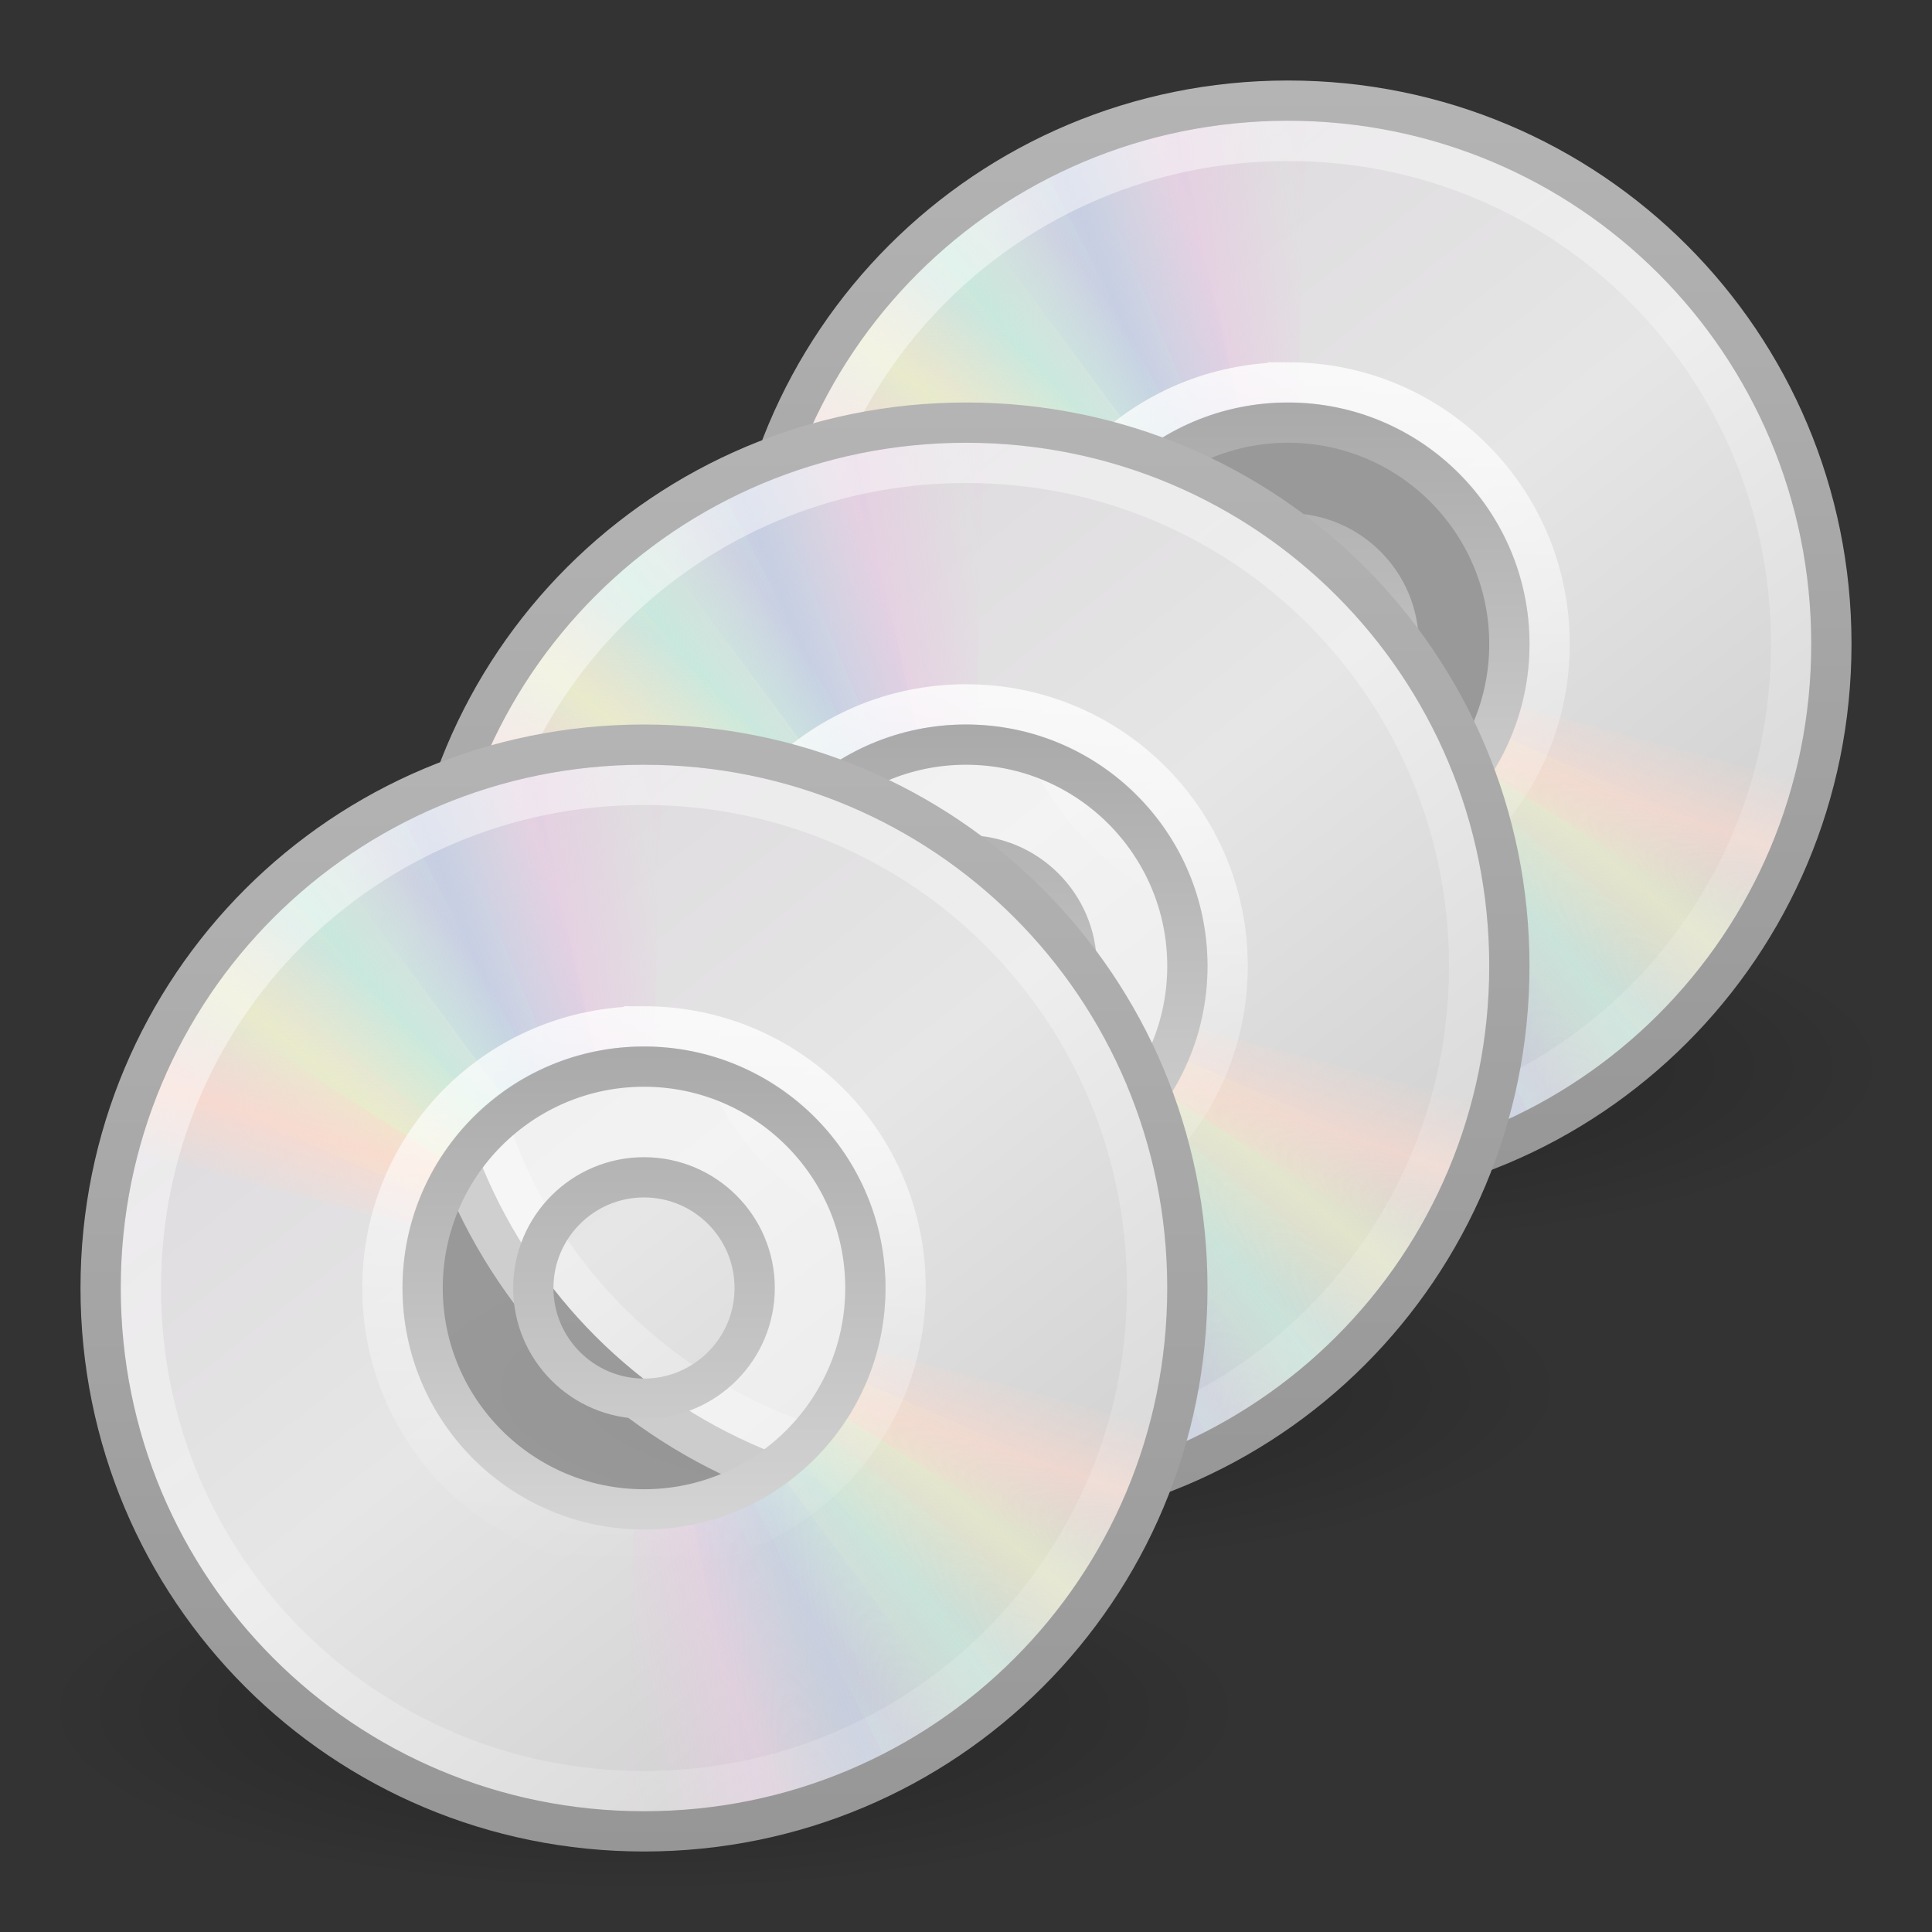 <?xml version="1.0" encoding="UTF-8" standalone="no"?>
<!-- Created with Inkscape (http://www.inkscape.org/) -->

<svg
   xmlns:svg="http://www.w3.org/2000/svg"
   xmlns="http://www.w3.org/2000/svg"
   xmlns:xlink="http://www.w3.org/1999/xlink"
   version="1.0"
   width="48"
   height="48"
   id="svg3795">
  <rect width="100%" height="100%" fill="#333333" stroke="none"/>
  <defs
     id="defs3797">
    <linearGradient
       id="linearGradient23419">
      <stop
         id="stop23421"
         style="stop-color:#000000;stop-opacity:1"
         offset="0" />
      <stop
         id="stop23423"
         style="stop-color:#000000;stop-opacity:0"
         offset="1" />
    </linearGradient>
    <linearGradient
       x1="12.274"
       y1="32.416"
       x2="35.391"
       y2="14.203"
       id="linearGradient3263"
       gradientUnits="userSpaceOnUse">
      <stop
         id="stop3265"
         style="stop-color:#dedbde;stop-opacity:1"
         offset="0" />
      <stop
         id="stop3267"
         style="stop-color:#e6e6e6;stop-opacity:1"
         offset="0.5" />
      <stop
         id="stop3269"
         style="stop-color:#d2d2d2;stop-opacity:1"
         offset="1" />
    </linearGradient>
    <linearGradient
       id="linearGradient3428">
      <stop
         id="stop3430"
         style="stop-color:#aaaaaa;stop-opacity:1"
         offset="0" />
      <stop
         id="stop3432"
         style="stop-color:#d4d4d4;stop-opacity:1"
         offset="1" />
    </linearGradient>
    <linearGradient
       id="linearGradient3519">
      <stop
         id="stop3521"
         style="stop-color:#fcd9cd;stop-opacity:1"
         offset="0" />
      <stop
         id="stop3523"
         style="stop-color:#fcd9cd;stop-opacity:0"
         offset="1" />
    </linearGradient>
    <linearGradient
       id="linearGradient3511">
      <stop
         id="stop3513"
         style="stop-color:#ebeec7;stop-opacity:1"
         offset="0" />
      <stop
         id="stop3515"
         style="stop-color:#ebeec7;stop-opacity:0"
         offset="1" />
    </linearGradient>
    <linearGradient
       id="linearGradient3503">
      <stop
         id="stop3505"
         style="stop-color:#c4ebdd;stop-opacity:1"
         offset="0" />
      <stop
         id="stop3507"
         style="stop-color:#c4ebdd;stop-opacity:0"
         offset="1" />
    </linearGradient>
    <linearGradient
       id="linearGradient3495">
      <stop
         id="stop3497"
         style="stop-color:#c1cbe4;stop-opacity:1"
         offset="0" />
      <stop
         id="stop3499"
         style="stop-color:#c1cbe4;stop-opacity:0"
         offset="1" />
    </linearGradient>
    <linearGradient
       id="linearGradient3487">
      <stop
         id="stop3489"
         style="stop-color:#e6cde2;stop-opacity:1"
         offset="0" />
      <stop
         id="stop3491"
         style="stop-color:#e6cde2;stop-opacity:0"
         offset="1" />
    </linearGradient>
    <linearGradient
       id="linearGradient3772">
      <stop
         id="stop3774"
         style="stop-color:#b4b4b4;stop-opacity:1"
         offset="0" />
      <stop
         id="stop3776"
         style="stop-color:#969696;stop-opacity:1"
         offset="1" />
    </linearGradient>
    <linearGradient
       id="linearGradient6036">
      <stop
         id="stop6038"
         style="stop-color:#ffffff;stop-opacity:1"
         offset="0" />
      <stop
         id="stop6040"
         style="stop-color:#ffffff;stop-opacity:0"
         offset="1" />
    </linearGradient>
    <linearGradient
       x1="18.776"
       y1="4.038"
       x2="18.203"
       y2="45.962"
       id="linearGradient3406"
       xlink:href="#linearGradient6036"
       gradientUnits="userSpaceOnUse"
       gradientTransform="matrix(0.328,0,0,0.328,8.006,23.792)" />
    <linearGradient
       x1="20.019"
       y1="3"
       x2="20.019"
       y2="45.176"
       id="linearGradient3409"
       xlink:href="#linearGradient3772"
       gradientUnits="userSpaceOnUse"
       gradientTransform="matrix(0.659,0,0,0.659,0.195,16.195)" />
    <linearGradient
       x1="10.502"
       y1="3.61"
       x2="48.799"
       y2="54.698"
       id="linearGradient3412"
       xlink:href="#linearGradient6036"
       gradientUnits="userSpaceOnUse"
       gradientTransform="matrix(0.631,0,0,0.631,0.628,16.215)" />
    <linearGradient
       x1="21.448"
       y1="15.5"
       x2="21.448"
       y2="32.509"
       id="linearGradient3427"
       xlink:href="#linearGradient3428"
       gradientUnits="userSpaceOnUse"
       gradientTransform="matrix(0.688,0,0,0.688,-0.5,15.5)" />
    <linearGradient
       x1="12.274"
       y1="32.416"
       x2="35.391"
       y2="14.203"
       id="linearGradient3431"
       xlink:href="#linearGradient3263"
       gradientUnits="userSpaceOnUse"
       gradientTransform="matrix(0,0.771,-0.771,0,33.82,13.486)" />
    <radialGradient
       cx="23.335"
       cy="41.636"
       r="22.627"
       fx="23.335"
       fy="41.636"
       id="radialGradient3434"
       xlink:href="#linearGradient23419"
       gradientUnits="userSpaceOnUse"
       gradientTransform="matrix(0.663,0,0,0.199,0.531,34.22)" />
    <linearGradient
       x1="20.58"
       y1="10.775"
       x2="24.274"
       y2="9.862"
       id="linearGradient3436"
       xlink:href="#linearGradient3487"
       gradientUnits="userSpaceOnUse"
       spreadMethod="reflect" />
    <linearGradient
       x1="17.495"
       y1="11.2"
       x2="21.047"
       y2="9.796"
       id="linearGradient3438"
       xlink:href="#linearGradient3495"
       gradientUnits="userSpaceOnUse"
       spreadMethod="reflect" />
    <linearGradient
       x1="14.085"
       y1="13.046"
       x2="16.994"
       y2="10.732"
       id="linearGradient3440"
       xlink:href="#linearGradient3503"
       gradientUnits="userSpaceOnUse"
       spreadMethod="reflect" />
    <linearGradient
       x1="12.372"
       y1="16.188"
       x2="14.609"
       y2="13.462"
       id="linearGradient3442"
       xlink:href="#linearGradient3511"
       gradientUnits="userSpaceOnUse"
       spreadMethod="reflect" />
    <linearGradient
       x1="10.609"
       y1="17.886"
       x2="9.73"
       y2="20.613"
       id="linearGradient3444"
       xlink:href="#linearGradient3519"
       gradientUnits="userSpaceOnUse"
       spreadMethod="reflect" />
    <linearGradient
       x1="20.58"
       y1="10.775"
       x2="24.274"
       y2="9.862"
       id="linearGradient3446"
       xlink:href="#linearGradient3487"
       gradientUnits="userSpaceOnUse"
       spreadMethod="reflect" />
    <linearGradient
       x1="17.495"
       y1="11.2"
       x2="21.047"
       y2="9.796"
       id="linearGradient3448"
       xlink:href="#linearGradient3495"
       gradientUnits="userSpaceOnUse"
       spreadMethod="reflect" />
    <linearGradient
       x1="14.085"
       y1="13.046"
       x2="16.994"
       y2="10.732"
       id="linearGradient3450"
       xlink:href="#linearGradient3503"
       gradientUnits="userSpaceOnUse"
       spreadMethod="reflect" />
    <linearGradient
       x1="12.372"
       y1="16.188"
       x2="14.609"
       y2="13.462"
       id="linearGradient3452"
       xlink:href="#linearGradient3511"
       gradientUnits="userSpaceOnUse"
       spreadMethod="reflect" />
    <linearGradient
       x1="10.609"
       y1="17.886"
       x2="9.73"
       y2="20.613"
       id="linearGradient3454"
       xlink:href="#linearGradient3519"
       gradientUnits="userSpaceOnUse"
       spreadMethod="reflect" />
    <radialGradient
       cx="23.335"
       cy="41.636"
       r="22.627"
       fx="23.335"
       fy="41.636"
       id="radialGradient3137"
       xlink:href="#linearGradient23419"
       gradientUnits="userSpaceOnUse"
       gradientTransform="matrix(0.663,0,0,0.199,8.531,26.22)" />
    <linearGradient
       x1="12.274"
       y1="32.416"
       x2="35.391"
       y2="14.203"
       id="linearGradient3139"
       xlink:href="#linearGradient3263"
       gradientUnits="userSpaceOnUse"
       gradientTransform="matrix(0,0.771,-0.771,0,33.82,13.486)" />
    <linearGradient
       x1="20.58"
       y1="10.775"
       x2="24.274"
       y2="9.862"
       id="linearGradient3141"
       xlink:href="#linearGradient3487"
       gradientUnits="userSpaceOnUse"
       spreadMethod="reflect" />
    <linearGradient
       x1="17.495"
       y1="11.2"
       x2="21.047"
       y2="9.796"
       id="linearGradient3143"
       xlink:href="#linearGradient3495"
       gradientUnits="userSpaceOnUse"
       spreadMethod="reflect" />
    <linearGradient
       x1="14.085"
       y1="13.046"
       x2="16.994"
       y2="10.732"
       id="linearGradient3145"
       xlink:href="#linearGradient3503"
       gradientUnits="userSpaceOnUse"
       spreadMethod="reflect" />
    <linearGradient
       x1="12.372"
       y1="16.188"
       x2="14.609"
       y2="13.462"
       id="linearGradient3147"
       xlink:href="#linearGradient3511"
       gradientUnits="userSpaceOnUse"
       spreadMethod="reflect" />
    <linearGradient
       x1="10.609"
       y1="17.886"
       x2="9.73"
       y2="20.613"
       id="linearGradient3149"
       xlink:href="#linearGradient3519"
       gradientUnits="userSpaceOnUse"
       spreadMethod="reflect" />
    <linearGradient
       x1="20.58"
       y1="10.775"
       x2="24.274"
       y2="9.862"
       id="linearGradient3151"
       xlink:href="#linearGradient3487"
       gradientUnits="userSpaceOnUse"
       spreadMethod="reflect" />
    <linearGradient
       x1="17.495"
       y1="11.2"
       x2="21.047"
       y2="9.796"
       id="linearGradient3153"
       xlink:href="#linearGradient3495"
       gradientUnits="userSpaceOnUse"
       spreadMethod="reflect" />
    <linearGradient
       x1="14.085"
       y1="13.046"
       x2="16.994"
       y2="10.732"
       id="linearGradient3155"
       xlink:href="#linearGradient3503"
       gradientUnits="userSpaceOnUse"
       spreadMethod="reflect" />
    <linearGradient
       x1="12.372"
       y1="16.188"
       x2="14.609"
       y2="13.462"
       id="linearGradient3157"
       xlink:href="#linearGradient3511"
       gradientUnits="userSpaceOnUse"
       spreadMethod="reflect" />
    <linearGradient
       x1="10.609"
       y1="17.886"
       x2="9.73"
       y2="20.613"
       id="linearGradient3159"
       xlink:href="#linearGradient3519"
       gradientUnits="userSpaceOnUse"
       spreadMethod="reflect" />
    <linearGradient
       x1="10.502"
       y1="3.61"
       x2="48.799"
       y2="54.698"
       id="linearGradient3161"
       xlink:href="#linearGradient6036"
       gradientUnits="userSpaceOnUse"
       gradientTransform="matrix(0.631,0,0,0.631,0.628,16.215)" />
    <linearGradient
       x1="20.019"
       y1="3"
       x2="20.019"
       y2="45.176"
       id="linearGradient3163"
       xlink:href="#linearGradient3772"
       gradientUnits="userSpaceOnUse"
       gradientTransform="matrix(0.659,0,0,0.659,0.195,16.195)" />
    <linearGradient
       x1="18.776"
       y1="4.038"
       x2="18.203"
       y2="45.962"
       id="linearGradient3165"
       xlink:href="#linearGradient6036"
       gradientUnits="userSpaceOnUse"
       gradientTransform="matrix(0.328,0,0,0.328,8.006,23.792)" />
    <linearGradient
       x1="21.448"
       y1="15.5"
       x2="21.448"
       y2="32.509"
       id="linearGradient3167"
       xlink:href="#linearGradient3428"
       gradientUnits="userSpaceOnUse"
       gradientTransform="matrix(0.688,0,0,0.688,-0.5,15.5)" />
    <radialGradient
       cx="23.335"
       cy="41.636"
       r="22.627"
       fx="23.335"
       fy="41.636"
       id="radialGradient3209"
       xlink:href="#linearGradient23419"
       gradientUnits="userSpaceOnUse"
       gradientTransform="matrix(0.663,0,0,0.199,16.531,18.22)" />
    <linearGradient
       x1="12.274"
       y1="32.416"
       x2="35.391"
       y2="14.203"
       id="linearGradient3211"
       xlink:href="#linearGradient3263"
       gradientUnits="userSpaceOnUse"
       gradientTransform="matrix(0,0.771,-0.771,0,33.82,13.486)" />
    <linearGradient
       x1="20.58"
       y1="10.775"
       x2="24.274"
       y2="9.862"
       id="linearGradient3213"
       xlink:href="#linearGradient3487"
       gradientUnits="userSpaceOnUse"
       spreadMethod="reflect" />
    <linearGradient
       x1="17.495"
       y1="11.2"
       x2="21.047"
       y2="9.796"
       id="linearGradient3215"
       xlink:href="#linearGradient3495"
       gradientUnits="userSpaceOnUse"
       spreadMethod="reflect" />
    <linearGradient
       x1="14.085"
       y1="13.046"
       x2="16.994"
       y2="10.732"
       id="linearGradient3217"
       xlink:href="#linearGradient3503"
       gradientUnits="userSpaceOnUse"
       spreadMethod="reflect" />
    <linearGradient
       x1="12.372"
       y1="16.188"
       x2="14.609"
       y2="13.462"
       id="linearGradient3219"
       xlink:href="#linearGradient3511"
       gradientUnits="userSpaceOnUse"
       spreadMethod="reflect" />
    <linearGradient
       x1="10.609"
       y1="17.886"
       x2="9.73"
       y2="20.613"
       id="linearGradient3221"
       xlink:href="#linearGradient3519"
       gradientUnits="userSpaceOnUse"
       spreadMethod="reflect" />
    <linearGradient
       x1="20.58"
       y1="10.775"
       x2="24.274"
       y2="9.862"
       id="linearGradient3223"
       xlink:href="#linearGradient3487"
       gradientUnits="userSpaceOnUse"
       spreadMethod="reflect" />
    <linearGradient
       x1="17.495"
       y1="11.2"
       x2="21.047"
       y2="9.796"
       id="linearGradient3225"
       xlink:href="#linearGradient3495"
       gradientUnits="userSpaceOnUse"
       spreadMethod="reflect" />
    <linearGradient
       x1="14.085"
       y1="13.046"
       x2="16.994"
       y2="10.732"
       id="linearGradient3227"
       xlink:href="#linearGradient3503"
       gradientUnits="userSpaceOnUse"
       spreadMethod="reflect" />
    <linearGradient
       x1="12.372"
       y1="16.188"
       x2="14.609"
       y2="13.462"
       id="linearGradient3229"
       xlink:href="#linearGradient3511"
       gradientUnits="userSpaceOnUse"
       spreadMethod="reflect" />
    <linearGradient
       x1="10.609"
       y1="17.886"
       x2="9.73"
       y2="20.613"
       id="linearGradient3231"
       xlink:href="#linearGradient3519"
       gradientUnits="userSpaceOnUse"
       spreadMethod="reflect" />
    <linearGradient
       x1="10.502"
       y1="3.61"
       x2="48.799"
       y2="54.698"
       id="linearGradient3233"
       xlink:href="#linearGradient6036"
       gradientUnits="userSpaceOnUse"
       gradientTransform="matrix(0.631,0,0,0.631,0.628,16.215)" />
    <linearGradient
       x1="20.019"
       y1="3"
       x2="20.019"
       y2="45.176"
       id="linearGradient3235"
       xlink:href="#linearGradient3772"
       gradientUnits="userSpaceOnUse"
       gradientTransform="matrix(0.659,0,0,0.659,0.195,16.195)" />
    <linearGradient
       x1="18.776"
       y1="4.038"
       x2="18.203"
       y2="45.962"
       id="linearGradient3237"
       xlink:href="#linearGradient6036"
       gradientUnits="userSpaceOnUse"
       gradientTransform="matrix(0.328,0,0,0.328,8.006,23.792)" />
    <linearGradient
       x1="21.448"
       y1="15.5"
       x2="21.448"
       y2="32.509"
       id="linearGradient3239"
       xlink:href="#linearGradient3428"
       gradientUnits="userSpaceOnUse"
       gradientTransform="matrix(0.688,0,0,0.688,-0.5,15.5)" />
  </defs>
  <path
     d="M 47,26.5 C 47.001,28.985 40.285,31 32,31 23.715,31 16.999,28.985 17,26.5 16.999,24.015 23.715,22 32,22 c 8.285,0 15.001,2.015 15,4.5 z"
     id="path3169"
     style="opacity:0.3;fill:url(#radialGradient3209);fill-opacity:1;fill-rule:evenodd;stroke:none;stroke-width:2;marker:none;visibility:visible;display:inline;overflow:visible" />
  <g
     transform="translate(16,-16)"
     id="g3171">
    <path
       d="M 29.5,32 C 29.5,24.517 23.483,18.5 16,18.5 8.517,18.5 2.5,24.517 2.5,32 c -1.3e-6,7.483 6.017,13.5 13.5,13.5 7.483,-10e-7 13.5,-6.017 13.5,-13.5 z m -8.232,0 c 0,3.044 -2.224,5.268 -5.268,5.268 -3.044,0 -5.268,-2.224 -5.268,-5.268 0,-3.044 2.224,-5.268 5.268,-5.268 3.044,0 5.268,2.224 5.268,5.268 z"
       id="path3173"
       style="fill:url(#linearGradient3211);fill-rule:nonzero;stroke:none" />
    <path
       d="m 16,26.732 c -2.908,0 -5.268,2.36 -5.268,5.268 0,2.908 2.36,5.268 5.268,5.268 2.908,0 5.268,-2.36 5.268,-5.268 0,-2.908 -2.36,-5.268 -5.268,-5.268 z m 0,2.634 c 1.454,0 2.634,1.18 2.634,2.634 0,1.454 -1.18,2.634 -2.634,2.634 -1.454,0 -2.634,-1.18 -2.634,-2.634 0,-1.454 1.18,-2.634 2.634,-2.634 z"
       id="path3175"
       style="opacity:0.5;fill:#ffffff;fill-opacity:1;fill-rule:nonzero;stroke:none;stroke-width:1;marker:none;visibility:visible;display:inline;overflow:visible;enable-background:accumulate" />
    <g
       transform="matrix(0.659,0,0,0.659,0.195,16.195)"
       id="g3177">
      <path
         d="m 24,3.5 c -2.976,0 -5.797,0.621 -8.344,1.75 L 20.625,16.344 C 21.66,15.885 22.795,15.625 24,15.625 c 0.032,0 0.062,-3.6e-4 0.094,0 l 0,-12.125 C 24.062,3.5 24.031,3.5 24,3.5 z"
         transform="matrix(1,0.028,-0.028,1,0.692,-0.671)"
         id="path3179"
         style="opacity:0.8;fill:url(#linearGradient3213);fill-opacity:1;fill-rule:nonzero;stroke:none" />
      <path
         d="m 19.597,3.998 c -2.907,0.638 -5.53,1.849 -7.775,3.497 l 7.23,9.772 c 0.913,-0.67 1.966,-1.167 3.143,-1.425 0.031,-0.007 0.06,-0.014 0.092,-0.02 L 19.689,3.977 c -0.031,0.007 -0.061,0.013 -0.092,0.02 z"
         id="path3181"
         style="opacity:0.8;fill:url(#linearGradient3215);fill-opacity:1;fill-rule:nonzero;stroke:none" />
      <path
         d="M 14.558,5.845 C 11.916,7.213 9.695,9.062 7.953,11.235 l 9.513,7.567 c 0.709,-0.883 1.597,-1.636 2.667,-2.19 0.028,-0.015 0.055,-0.029 0.083,-0.043 L 14.641,5.802 c -0.028,0.014 -0.055,0.029 -0.083,0.043 z"
         id="path3183"
         style="opacity:0.8;fill:url(#linearGradient3217);fill-opacity:1;fill-rule:nonzero;stroke:none" />
      <path
         d="M 10.169,8.933 C 7.97,10.939 6.304,13.299 5.184,15.85 L 16.331,20.697 c 0.456,-1.037 1.119,-1.994 2.009,-2.806 0.024,-0.022 0.045,-0.042 0.069,-0.063 L 10.238,8.87 c -0.023,0.021 -0.046,0.042 -0.069,0.063 z"
         id="path3185"
         style="opacity:0.8;fill:url(#linearGradient3219);fill-opacity:1;fill-rule:nonzero;stroke:none" />
      <path
         d="m 6.781,12.969 c -0.017,0.026 -0.046,0.067 -0.062,0.094 -1.148,1.793 -1.962,3.681 -2.5,5.625 l 11.75,3.125 C 16.184,21.049 16.487,20.298 16.938,19.594 16.955,19.567 16.982,19.527 17,19.5 L 6.781,12.969 z"
         id="path3187"
         style="opacity:0.8;fill:url(#linearGradient3221);fill-opacity:1;fill-rule:nonzero;stroke:none" />
    </g>
    <g
       transform="matrix(-0.659,0,0,-0.659,31.805,47.805)"
       id="g3189"
       style="opacity:0.8">
      <path
         d="m 24,3.5 c -2.976,0 -5.797,0.621 -8.344,1.75 L 20.625,16.344 C 21.66,15.885 22.795,15.625 24,15.625 c 0.032,0 0.062,-3.6e-4 0.094,0 l 0,-12.125 C 24.062,3.5 24.031,3.5 24,3.5 z"
         transform="matrix(1,0.028,-0.028,1,0.692,-0.671)"
         id="path3191"
         style="opacity:0.8;fill:url(#linearGradient3223);fill-opacity:1;fill-rule:nonzero;stroke:none" />
      <path
         d="m 19.597,3.998 c -2.907,0.638 -5.53,1.849 -7.775,3.497 l 7.23,9.772 c 0.913,-0.67 1.966,-1.167 3.143,-1.425 0.031,-0.007 0.06,-0.014 0.092,-0.02 L 19.689,3.977 c -0.031,0.007 -0.061,0.013 -0.092,0.02 z"
         id="path3193"
         style="opacity:0.8;fill:url(#linearGradient3225);fill-opacity:1;fill-rule:nonzero;stroke:none" />
      <path
         d="M 14.558,5.845 C 11.916,7.213 9.695,9.062 7.953,11.235 l 9.513,7.567 c 0.709,-0.883 1.597,-1.636 2.667,-2.19 0.028,-0.015 0.055,-0.029 0.083,-0.043 L 14.641,5.802 c -0.028,0.014 -0.055,0.029 -0.083,0.043 z"
         id="path3195"
         style="opacity:0.8;fill:url(#linearGradient3227);fill-opacity:1;fill-rule:nonzero;stroke:none" />
      <path
         d="M 10.169,8.933 C 7.97,10.939 6.304,13.299 5.184,15.85 L 16.331,20.697 c 0.456,-1.037 1.119,-1.994 2.009,-2.806 0.024,-0.022 0.045,-0.042 0.069,-0.063 L 10.238,8.87 c -0.023,0.021 -0.046,0.042 -0.069,0.063 z"
         id="path3197"
         style="opacity:0.8;fill:url(#linearGradient3229);fill-opacity:1;fill-rule:nonzero;stroke:none" />
      <path
         d="m 6.781,12.969 c -0.017,0.026 -0.046,0.067 -0.062,0.094 -1.148,1.793 -1.962,3.681 -2.5,5.625 l 11.75,3.125 C 16.184,21.049 16.487,20.298 16.938,19.594 16.955,19.567 16.982,19.527 17,19.5 L 6.781,12.969 z"
         id="path3199"
         style="opacity:0.8;fill:url(#linearGradient3231);fill-opacity:1;fill-rule:nonzero;stroke:none" />
    </g>
    <path
       d="M 16,19.5 C 9.071,19.5 3.5,25.071 3.5,32 c 0,6.929 5.571,12.5 12.5,12.5 6.929,0 12.5,-5.571 12.5,-12.5 0,-6.929 -5.571,-12.5 -12.5,-12.5 l 0,0 0,0 z"
       id="path3201"
       style="opacity:0.5;fill:none;stroke:url(#linearGradient3233);stroke-width:1;stroke-miterlimit:4;stroke-opacity:1" />
    <path
       d="M 16,18.5 C 8.517,18.5 2.5,24.517 2.5,32 2.5,39.483 8.517,45.5 16,45.5 23.483,45.5 29.5,39.483 29.5,32 29.5,24.517 23.483,18.5 16,18.5 z"
       id="path3203"
       style="fill:none;stroke:url(#linearGradient3235);stroke-width:1;stroke-miterlimit:4;stroke-opacity:1" />
    <path
       d="M 16,25.5 C 12.397,25.5 9.5,28.397 9.5,32 9.5,35.603 12.397,38.5 16,38.5 c 3.603,0 6.5,-2.897 6.5,-6.5 0,-3.603 -2.897,-6.5 -6.5,-6.5 l 0,0 0,0 z"
       id="path3205"
       style="opacity:0.8;fill:none;stroke:url(#linearGradient3237);stroke-width:1;stroke-miterlimit:4;stroke-opacity:1" />
    <path
       d="M 16,26.5 C 12.964,26.5 10.5,28.964 10.5,32 c 0,3.036 2.464,5.5 5.5,5.5 3.036,0 5.5,-2.464 5.5,-5.5 0,-3.036 -2.464,-5.5 -5.5,-5.5 z m 0,2.75 c 1.518,0 2.75,1.232 2.75,2.75 0,1.518 -1.232,2.75 -2.75,2.75 -1.518,0 -2.75,-1.232 -2.75,-2.75 0,-1.518 1.232,-2.75 2.75,-2.75 z"
       id="path3207"
       style="fill:none;stroke:url(#linearGradient3239);stroke-width:1;stroke-linecap:butt;stroke-linejoin:round;stroke-miterlimit:4;stroke-opacity:1;stroke-dasharray:none;stroke-dashoffset:0;marker:none;visibility:visible;display:inline;overflow:visible;enable-background:accumulate" />
  </g>
  <path
     d="M 39,34.5 C 39.001,36.985 32.285,39 24,39 15.715,39 8.999,36.985 9,34.5 8.999,32.015 15.715,30 24,30 c 8.285,0 15.001,2.015 15,4.5 z"
     id="path3097"
     style="opacity:0.3;fill:url(#radialGradient3137);fill-opacity:1;fill-rule:evenodd;stroke:none;stroke-width:2;marker:none;visibility:visible;display:inline;overflow:visible" />
  <g
     transform="translate(8,-8)"
     id="g3099">
    <path
       d="M 29.5,32 C 29.5,24.517 23.483,18.5 16,18.5 8.517,18.5 2.5,24.517 2.5,32 c -1.3e-6,7.483 6.017,13.5 13.5,13.5 7.483,-10e-7 13.5,-6.017 13.5,-13.5 z m -8.232,0 c 0,3.044 -2.224,5.268 -5.268,5.268 -3.044,0 -5.268,-2.224 -5.268,-5.268 0,-3.044 2.224,-5.268 5.268,-5.268 3.044,0 5.268,2.224 5.268,5.268 z"
       id="path3101"
       style="fill:url(#linearGradient3139);fill-rule:nonzero;stroke:none" />
    <path
       d="m 16,26.732 c -2.908,0 -5.268,2.36 -5.268,5.268 0,2.908 2.36,5.268 5.268,5.268 2.908,0 5.268,-2.36 5.268,-5.268 0,-2.908 -2.36,-5.268 -5.268,-5.268 z m 0,2.634 c 1.454,0 2.634,1.18 2.634,2.634 0,1.454 -1.18,2.634 -2.634,2.634 -1.454,0 -2.634,-1.18 -2.634,-2.634 0,-1.454 1.18,-2.634 2.634,-2.634 z"
       id="path3103"
       style="opacity:0.5;fill:#ffffff;fill-opacity:1;fill-rule:nonzero;stroke:none;stroke-width:1;marker:none;visibility:visible;display:inline;overflow:visible;enable-background:accumulate" />
    <g
       transform="matrix(0.659,0,0,0.659,0.195,16.195)"
       id="g3105">
      <path
         d="m 24,3.5 c -2.976,0 -5.797,0.621 -8.344,1.75 L 20.625,16.344 C 21.66,15.885 22.795,15.625 24,15.625 c 0.032,0 0.062,-3.6e-4 0.094,0 l 0,-12.125 C 24.062,3.5 24.031,3.5 24,3.5 z"
         transform="matrix(1,0.028,-0.028,1,0.692,-0.671)"
         id="path3107"
         style="opacity:0.8;fill:url(#linearGradient3141);fill-opacity:1;fill-rule:nonzero;stroke:none" />
      <path
         d="m 19.597,3.998 c -2.907,0.638 -5.53,1.849 -7.775,3.497 l 7.23,9.772 c 0.913,-0.67 1.966,-1.167 3.143,-1.425 0.031,-0.007 0.06,-0.014 0.092,-0.02 L 19.689,3.977 c -0.031,0.007 -0.061,0.013 -0.092,0.02 z"
         id="path3109"
         style="opacity:0.8;fill:url(#linearGradient3143);fill-opacity:1;fill-rule:nonzero;stroke:none" />
      <path
         d="M 14.558,5.845 C 11.916,7.213 9.695,9.062 7.953,11.235 l 9.513,7.567 c 0.709,-0.883 1.597,-1.636 2.667,-2.19 0.028,-0.015 0.055,-0.029 0.083,-0.043 L 14.641,5.802 c -0.028,0.014 -0.055,0.029 -0.083,0.043 z"
         id="path3111"
         style="opacity:0.8;fill:url(#linearGradient3145);fill-opacity:1;fill-rule:nonzero;stroke:none" />
      <path
         d="M 10.169,8.933 C 7.97,10.939 6.304,13.299 5.184,15.85 L 16.331,20.697 c 0.456,-1.037 1.119,-1.994 2.009,-2.806 0.024,-0.022 0.045,-0.042 0.069,-0.063 L 10.238,8.87 c -0.023,0.021 -0.046,0.042 -0.069,0.063 z"
         id="path3113"
         style="opacity:0.8;fill:url(#linearGradient3147);fill-opacity:1;fill-rule:nonzero;stroke:none" />
      <path
         d="m 6.781,12.969 c -0.017,0.026 -0.046,0.067 -0.062,0.094 -1.148,1.793 -1.962,3.681 -2.5,5.625 l 11.75,3.125 C 16.184,21.049 16.487,20.298 16.938,19.594 16.955,19.567 16.982,19.527 17,19.5 L 6.781,12.969 z"
         id="path3115"
         style="opacity:0.8;fill:url(#linearGradient3149);fill-opacity:1;fill-rule:nonzero;stroke:none" />
    </g>
    <g
       transform="matrix(-0.659,0,0,-0.659,31.805,47.805)"
       id="g3117"
       style="opacity:0.8">
      <path
         d="m 24,3.5 c -2.976,0 -5.797,0.621 -8.344,1.75 L 20.625,16.344 C 21.66,15.885 22.795,15.625 24,15.625 c 0.032,0 0.062,-3.6e-4 0.094,0 l 0,-12.125 C 24.062,3.5 24.031,3.5 24,3.5 z"
         transform="matrix(1,0.028,-0.028,1,0.692,-0.671)"
         id="path3119"
         style="opacity:0.8;fill:url(#linearGradient3151);fill-opacity:1;fill-rule:nonzero;stroke:none" />
      <path
         d="m 19.597,3.998 c -2.907,0.638 -5.53,1.849 -7.775,3.497 l 7.23,9.772 c 0.913,-0.67 1.966,-1.167 3.143,-1.425 0.031,-0.007 0.06,-0.014 0.092,-0.02 L 19.689,3.977 c -0.031,0.007 -0.061,0.013 -0.092,0.02 z"
         id="path3121"
         style="opacity:0.8;fill:url(#linearGradient3153);fill-opacity:1;fill-rule:nonzero;stroke:none" />
      <path
         d="M 14.558,5.845 C 11.916,7.213 9.695,9.062 7.953,11.235 l 9.513,7.567 c 0.709,-0.883 1.597,-1.636 2.667,-2.19 0.028,-0.015 0.055,-0.029 0.083,-0.043 L 14.641,5.802 c -0.028,0.014 -0.055,0.029 -0.083,0.043 z"
         id="path3123"
         style="opacity:0.8;fill:url(#linearGradient3155);fill-opacity:1;fill-rule:nonzero;stroke:none" />
      <path
         d="M 10.169,8.933 C 7.97,10.939 6.304,13.299 5.184,15.85 L 16.331,20.697 c 0.456,-1.037 1.119,-1.994 2.009,-2.806 0.024,-0.022 0.045,-0.042 0.069,-0.063 L 10.238,8.87 c -0.023,0.021 -0.046,0.042 -0.069,0.063 z"
         id="path3125"
         style="opacity:0.8;fill:url(#linearGradient3157);fill-opacity:1;fill-rule:nonzero;stroke:none" />
      <path
         d="m 6.781,12.969 c -0.017,0.026 -0.046,0.067 -0.062,0.094 -1.148,1.793 -1.962,3.681 -2.5,5.625 l 11.75,3.125 C 16.184,21.049 16.487,20.298 16.938,19.594 16.955,19.567 16.982,19.527 17,19.5 L 6.781,12.969 z"
         id="path3127"
         style="opacity:0.8;fill:url(#linearGradient3159);fill-opacity:1;fill-rule:nonzero;stroke:none" />
    </g>
    <path
       d="M 16,19.5 C 9.071,19.5 3.5,25.071 3.5,32 c 0,6.929 5.571,12.5 12.5,12.5 6.929,0 12.5,-5.571 12.5,-12.5 0,-6.929 -5.571,-12.5 -12.5,-12.5 l 0,0 0,0 z"
       id="path3129"
       style="opacity:0.5;fill:none;stroke:url(#linearGradient3161);stroke-width:1;stroke-miterlimit:4;stroke-opacity:1" />
    <path
       d="M 16,18.5 C 8.517,18.5 2.5,24.517 2.5,32 2.5,39.483 8.517,45.5 16,45.5 23.483,45.5 29.5,39.483 29.5,32 29.5,24.517 23.483,18.5 16,18.5 z"
       id="path3131"
       style="fill:none;stroke:url(#linearGradient3163);stroke-width:1;stroke-miterlimit:4;stroke-opacity:1" />
    <path
       d="M 16,25.5 C 12.397,25.5 9.5,28.397 9.5,32 9.5,35.603 12.397,38.5 16,38.5 c 3.603,0 6.5,-2.897 6.5,-6.5 0,-3.603 -2.897,-6.5 -6.5,-6.5 l 0,0 0,0 z"
       id="path3133"
       style="opacity:0.8;fill:none;stroke:url(#linearGradient3165);stroke-width:1;stroke-miterlimit:4;stroke-opacity:1" />
    <path
       d="M 16,26.5 C 12.964,26.5 10.5,28.964 10.5,32 c 0,3.036 2.464,5.5 5.5,5.5 3.036,0 5.5,-2.464 5.5,-5.5 0,-3.036 -2.464,-5.5 -5.5,-5.5 z m 0,2.75 c 1.518,0 2.75,1.232 2.75,2.75 0,1.518 -1.232,2.75 -2.75,2.75 -1.518,0 -2.75,-1.232 -2.75,-2.75 0,-1.518 1.232,-2.75 2.75,-2.75 z"
       id="path3135"
       style="fill:none;stroke:url(#linearGradient3167);stroke-width:1;stroke-linecap:butt;stroke-linejoin:round;stroke-miterlimit:4;stroke-opacity:1;stroke-dasharray:none;stroke-dashoffset:0;marker:none;visibility:visible;display:inline;overflow:visible;enable-background:accumulate" />
  </g>
  <path
     d="M 31,42.5 C 31.001,44.985 24.285,47 16,47 7.715,47 0.999,44.985 1,42.5 0.999,40.015 7.715,38 16,38 c 8.285,0 15.001,2.015 15,4.5 z"
     id="path23417"
     style="opacity:0.3;fill:url(#radialGradient3434);fill-opacity:1;fill-rule:evenodd;stroke:none;stroke-width:2;marker:none;visibility:visible;display:inline;overflow:visible" />
  <g
     id="g2882">
    <path
       d="M 29.5,32 C 29.5,24.517 23.483,18.5 16,18.5 8.517,18.5 2.5,24.517 2.5,32 c -1.3e-6,7.483 6.017,13.5 13.5,13.5 7.483,-10e-7 13.5,-6.017 13.5,-13.5 z m -8.232,0 c 0,3.044 -2.224,5.268 -5.268,5.268 -3.044,0 -5.268,-2.224 -5.268,-5.268 0,-3.044 2.224,-5.268 5.268,-5.268 3.044,0 5.268,2.224 5.268,5.268 z"
       id="path2781"
       style="fill:url(#linearGradient3431);fill-rule:nonzero;stroke:none" />
    <path
       d="m 16,26.732 c -2.908,0 -5.268,2.36 -5.268,5.268 0,2.908 2.36,5.268 5.268,5.268 2.908,0 5.268,-2.36 5.268,-5.268 0,-2.908 -2.36,-5.268 -5.268,-5.268 z m 0,2.634 c 1.454,0 2.634,1.18 2.634,2.634 0,1.454 -1.18,2.634 -2.634,2.634 -1.454,0 -2.634,-1.18 -2.634,-2.634 0,-1.454 1.18,-2.634 2.634,-2.634 z"
       id="path2474"
       style="opacity:0.5;fill:#ffffff;fill-opacity:1;fill-rule:nonzero;stroke:none;stroke-width:1;marker:none;visibility:visible;display:inline;overflow:visible;enable-background:accumulate" />
    <g
       transform="matrix(0.659,0,0,0.659,0.195,16.195)"
       id="g3527">
      <path
         d="m 24,3.5 c -2.976,0 -5.797,0.621 -8.344,1.75 L 20.625,16.344 C 21.66,15.885 22.795,15.625 24,15.625 c 0.032,0 0.062,-3.6e-4 0.094,0 l 0,-12.125 C 24.062,3.5 24.031,3.5 24,3.5 z"
         transform="matrix(1,0.028,-0.028,1,0.692,-0.671)"
         id="path3296"
         style="opacity:0.8;fill:url(#linearGradient3446);fill-opacity:1;fill-rule:nonzero;stroke:none" />
      <path
         d="m 19.597,3.998 c -2.907,0.638 -5.53,1.849 -7.775,3.497 l 7.23,9.772 c 0.913,-0.67 1.966,-1.167 3.143,-1.425 0.031,-0.007 0.06,-0.014 0.092,-0.02 L 19.689,3.977 c -0.031,0.007 -0.061,0.013 -0.092,0.02 z"
         id="path3308"
         style="opacity:0.8;fill:url(#linearGradient3448);fill-opacity:1;fill-rule:nonzero;stroke:none" />
      <path
         d="M 14.558,5.845 C 11.916,7.213 9.695,9.062 7.953,11.235 l 9.513,7.567 c 0.709,-0.883 1.597,-1.636 2.667,-2.19 0.028,-0.015 0.055,-0.029 0.083,-0.043 L 14.641,5.802 c -0.028,0.014 -0.055,0.029 -0.083,0.043 z"
         id="path3310"
         style="opacity:0.8;fill:url(#linearGradient3450);fill-opacity:1;fill-rule:nonzero;stroke:none" />
      <path
         d="M 10.169,8.933 C 7.97,10.939 6.304,13.299 5.184,15.85 L 16.331,20.697 c 0.456,-1.037 1.119,-1.994 2.009,-2.806 0.024,-0.022 0.045,-0.042 0.069,-0.063 L 10.238,8.87 c -0.023,0.021 -0.046,0.042 -0.069,0.063 z"
         id="path3312"
         style="opacity:0.8;fill:url(#linearGradient3452);fill-opacity:1;fill-rule:nonzero;stroke:none" />
      <path
         d="m 6.781,12.969 c -0.017,0.026 -0.046,0.067 -0.062,0.094 -1.148,1.793 -1.962,3.681 -2.5,5.625 l 11.75,3.125 C 16.184,21.049 16.487,20.298 16.938,19.594 16.955,19.567 16.982,19.527 17,19.5 L 6.781,12.969 z"
         id="path3314"
         style="opacity:0.8;fill:url(#linearGradient3454);fill-opacity:1;fill-rule:nonzero;stroke:none" />
    </g>
    <g
       transform="matrix(-0.659,0,0,-0.659,31.805,47.805)"
       id="g3642"
       style="opacity:0.8">
      <path
         d="m 24,3.5 c -2.976,0 -5.797,0.621 -8.344,1.75 L 20.625,16.344 C 21.66,15.885 22.795,15.625 24,15.625 c 0.032,0 0.062,-3.6e-4 0.094,0 l 0,-12.125 C 24.062,3.5 24.031,3.5 24,3.5 z"
         transform="matrix(1,0.028,-0.028,1,0.692,-0.671)"
         id="path3644"
         style="opacity:0.8;fill:url(#linearGradient3436);fill-opacity:1;fill-rule:nonzero;stroke:none" />
      <path
         d="m 19.597,3.998 c -2.907,0.638 -5.53,1.849 -7.775,3.497 l 7.23,9.772 c 0.913,-0.67 1.966,-1.167 3.143,-1.425 0.031,-0.007 0.06,-0.014 0.092,-0.02 L 19.689,3.977 c -0.031,0.007 -0.061,0.013 -0.092,0.02 z"
         id="path3646"
         style="opacity:0.8;fill:url(#linearGradient3438);fill-opacity:1;fill-rule:nonzero;stroke:none" />
      <path
         d="M 14.558,5.845 C 11.916,7.213 9.695,9.062 7.953,11.235 l 9.513,7.567 c 0.709,-0.883 1.597,-1.636 2.667,-2.19 0.028,-0.015 0.055,-0.029 0.083,-0.043 L 14.641,5.802 c -0.028,0.014 -0.055,0.029 -0.083,0.043 z"
         id="path3648"
         style="opacity:0.8;fill:url(#linearGradient3440);fill-opacity:1;fill-rule:nonzero;stroke:none" />
      <path
         d="M 10.169,8.933 C 7.97,10.939 6.304,13.299 5.184,15.85 L 16.331,20.697 c 0.456,-1.037 1.119,-1.994 2.009,-2.806 0.024,-0.022 0.045,-0.042 0.069,-0.063 L 10.238,8.87 c -0.023,0.021 -0.046,0.042 -0.069,0.063 z"
         id="path3650"
         style="opacity:0.8;fill:url(#linearGradient3442);fill-opacity:1;fill-rule:nonzero;stroke:none" />
      <path
         d="m 6.781,12.969 c -0.017,0.026 -0.046,0.067 -0.062,0.094 -1.148,1.793 -1.962,3.681 -2.5,5.625 l 11.75,3.125 C 16.184,21.049 16.487,20.298 16.938,19.594 16.955,19.567 16.982,19.527 17,19.5 L 6.781,12.969 z"
         id="path3652"
         style="opacity:0.8;fill:url(#linearGradient3444);fill-opacity:1;fill-rule:nonzero;stroke:none" />
    </g>
    <path
       d="M 16,19.5 C 9.071,19.5 3.5,25.071 3.5,32 c 0,6.929 5.571,12.5 12.5,12.5 6.929,0 12.5,-5.571 12.5,-12.5 0,-6.929 -5.571,-12.5 -12.5,-12.5 l 0,0 0,0 z"
       id="path2787"
       style="opacity:0.5;fill:none;stroke:url(#linearGradient3412);stroke-width:1;stroke-miterlimit:4;stroke-opacity:1" />
    <path
       d="M 16,18.5 C 8.517,18.5 2.5,24.517 2.5,32 2.5,39.483 8.517,45.5 16,45.5 23.483,45.5 29.5,39.483 29.5,32 29.5,24.517 23.483,18.5 16,18.5 z"
       id="path3287"
       style="fill:none;stroke:url(#linearGradient3409);stroke-width:1;stroke-miterlimit:4;stroke-opacity:1" />
    <path
       d="M 16,25.5 C 12.397,25.5 9.5,28.397 9.5,32 9.5,35.603 12.397,38.5 16,38.5 c 3.603,0 6.5,-2.897 6.5,-6.5 0,-3.603 -2.897,-6.5 -6.5,-6.5 l 0,0 0,0 z"
       id="path3281"
       style="opacity:0.8;fill:none;stroke:url(#linearGradient3406);stroke-width:1;stroke-miterlimit:4;stroke-opacity:1" />
    <path
       d="M 16,26.5 C 12.964,26.5 10.5,28.964 10.5,32 c 0,3.036 2.464,5.5 5.5,5.5 3.036,0 5.5,-2.464 5.5,-5.5 0,-3.036 -2.464,-5.5 -5.5,-5.5 z m 0,2.75 c 1.518,0 2.75,1.232 2.75,2.75 0,1.518 -1.232,2.75 -2.75,2.75 -1.518,0 -2.75,-1.232 -2.75,-2.75 0,-1.518 1.232,-2.75 2.75,-2.75 z"
       id="path3418"
       style="fill:none;stroke:url(#linearGradient3427);stroke-width:1;stroke-linecap:butt;stroke-linejoin:round;stroke-miterlimit:4;stroke-opacity:1;stroke-dasharray:none;stroke-dashoffset:0;marker:none;visibility:visible;display:inline;overflow:visible;enable-background:accumulate" />
  </g>
</svg>
